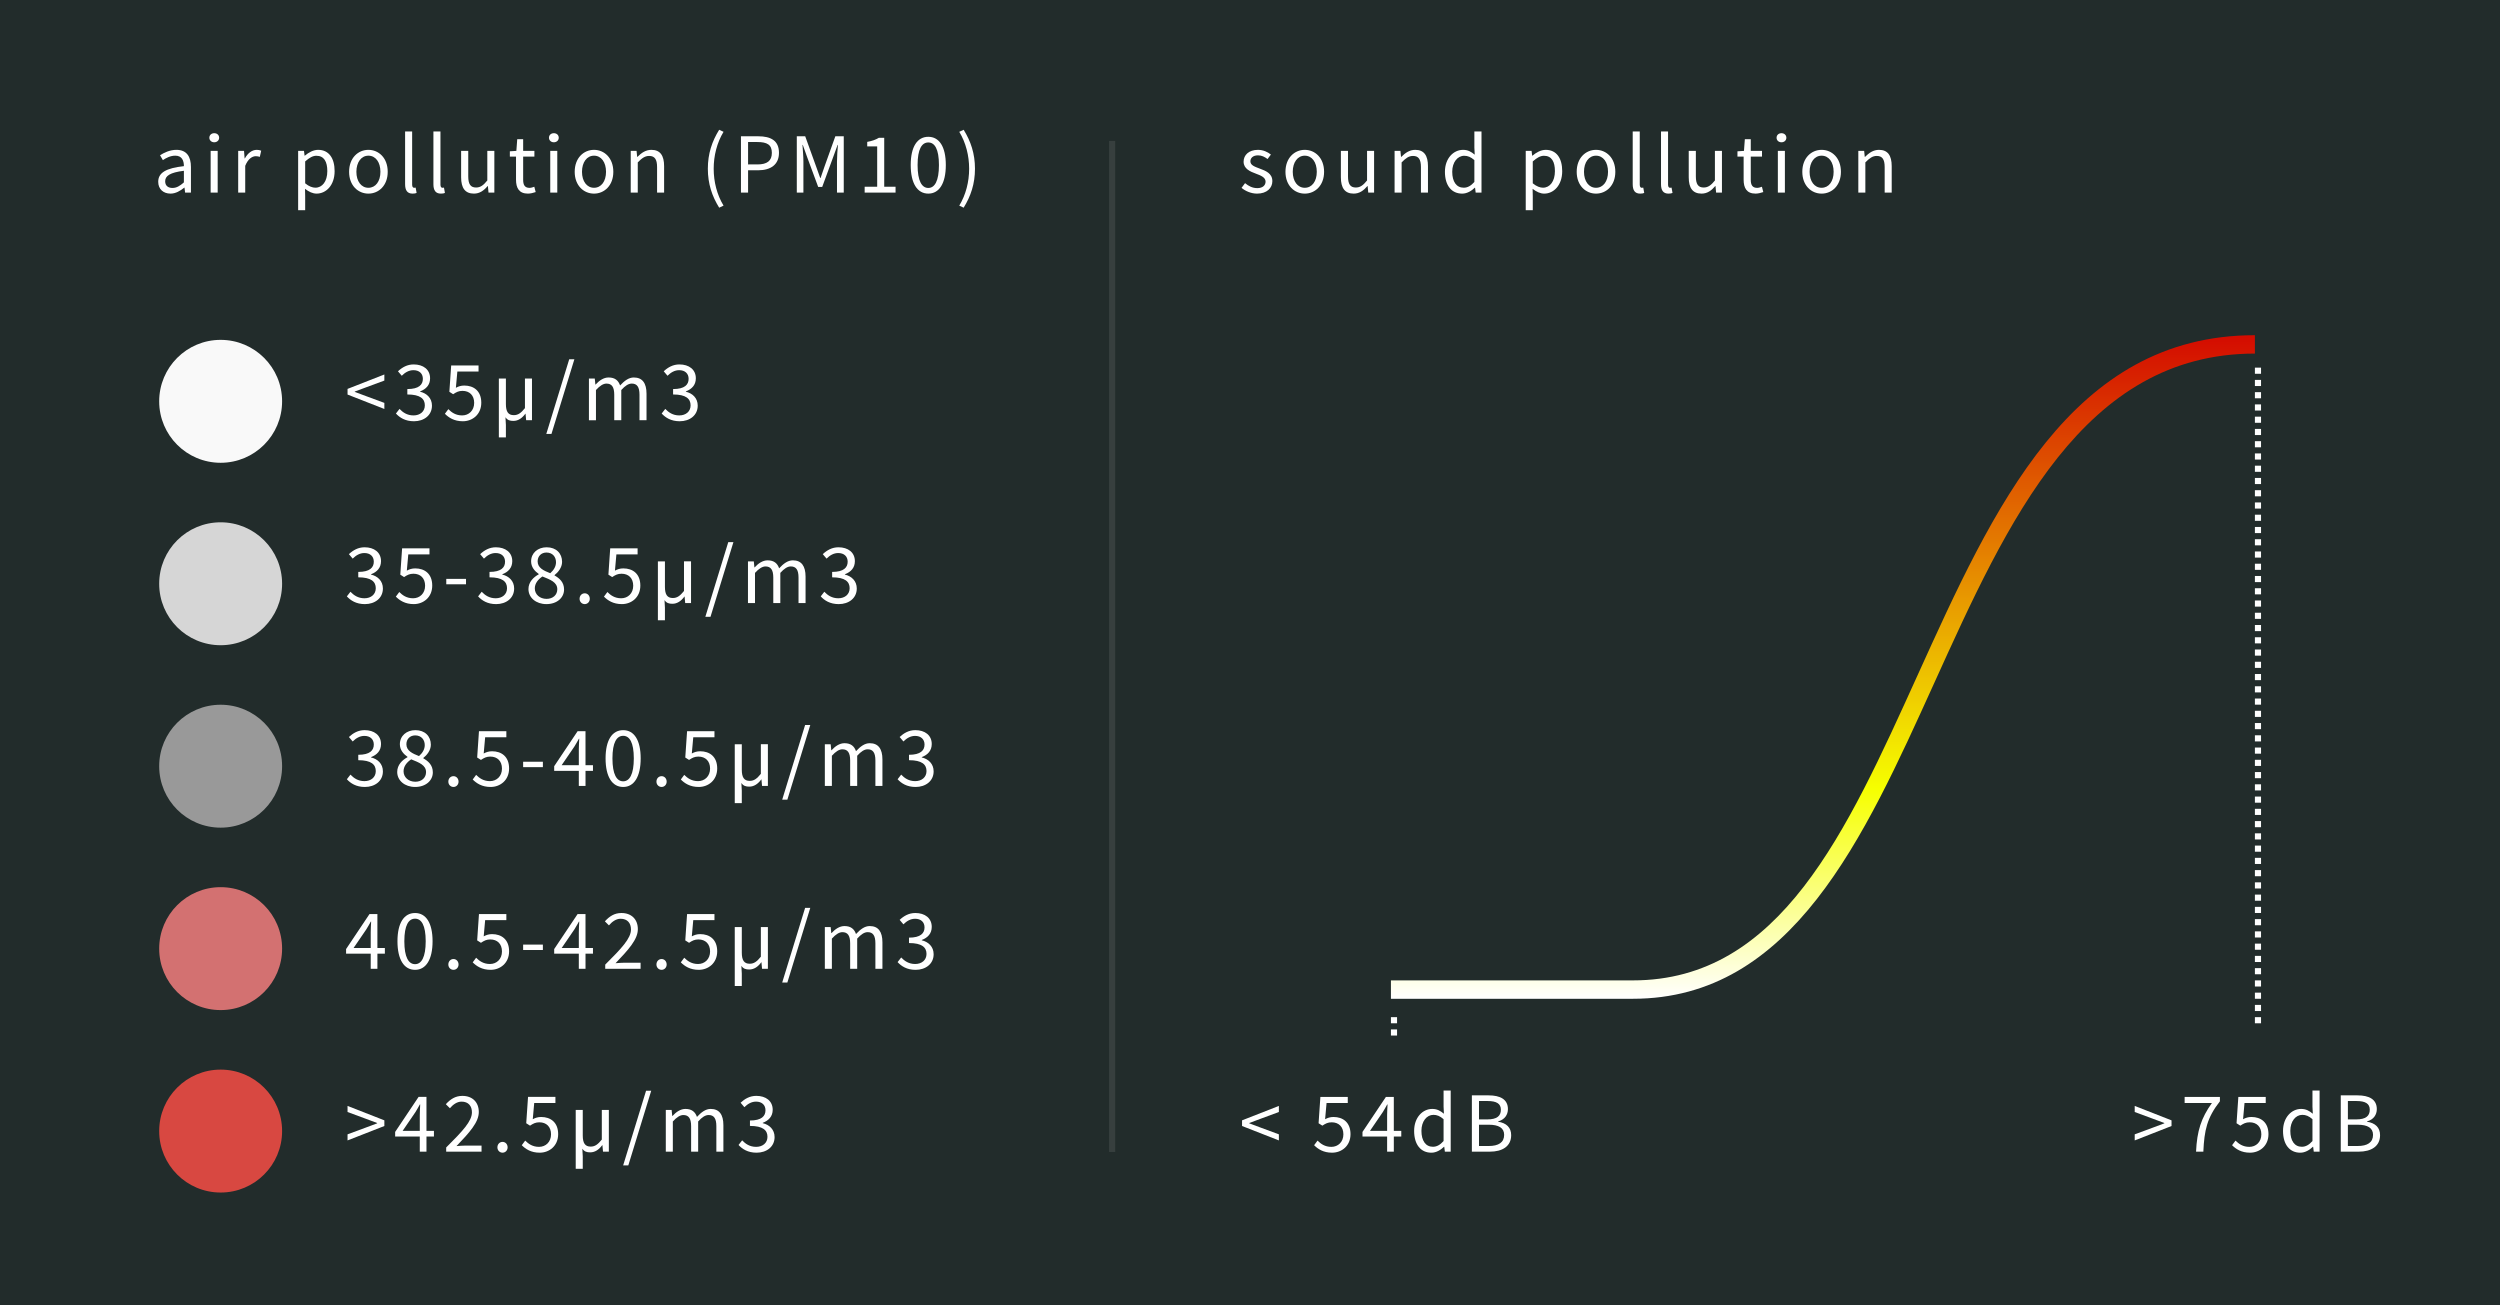 <?xml version="1.0" encoding="utf-8"?>
<!-- Generator: Adobe Illustrator 16.0.0, SVG Export Plug-In . SVG Version: 6.00 Build 0)  -->
<!DOCTYPE svg PUBLIC "-//W3C//DTD SVG 1.1//EN" "http://www.w3.org/Graphics/SVG/1.1/DTD/svg11.dtd">
<svg version="1.1" xmlns="http://www.w3.org/2000/svg" xmlns:xlink="http://www.w3.org/1999/xlink" x="0px" y="0px" width="408px"
	 height="213px" viewBox="0 0 408 213" enable-background="new 0 0 408 213" xml:space="preserve">
<g id="Background">
</g>
<g id="UID_background">
</g>
<g id="UID">
	<g>
		<rect fill="#222C2B" width="408" height="213"/>
	</g>
	<g>
		<path fill="#FFFFFF" d="M30.012,27.115c0-0.867-0.295-1.709-1.402-1.709c-0.797,0-1.498,0.365-2.029,0.729l-0.463-0.798
			c0.631-0.406,1.582-0.882,2.676-0.882c1.666,0,2.367,1.105,2.367,2.801v4.174h-0.953l-0.098-0.812H30.08
			c-0.658,0.533-1.414,0.98-2.254,0.98c-1.148,0-2.004-0.714-2.004-1.933C25.822,28.18,27.111,27.438,30.012,27.115z M28.148,30.674
			c0.658,0,1.205-0.322,1.863-0.91v-1.892c-2.283,0.28-3.055,0.841-3.055,1.709C26.957,30.352,27.477,30.674,28.148,30.674z"/>
		<path fill="#FFFFFF" d="M34.166,22.479c0-0.448,0.352-0.743,0.799-0.743c0.449,0,0.799,0.295,0.799,0.743
			c0,0.435-0.35,0.742-0.799,0.742C34.518,23.222,34.166,22.914,34.166,22.479z M34.377,24.623h1.148v6.807h-1.148V24.623z"/>
		<path fill="#FFFFFF" d="M38.871,24.623h0.953l0.098,1.232h0.041c0.463-0.855,1.164-1.4,1.934-1.4c0.295,0,0.504,0.041,0.729,0.139
			l-0.225,1.01c-0.225-0.07-0.377-0.113-0.658-0.113c-0.574,0-1.26,0.421-1.723,1.57v4.369h-1.148V24.623z"/>
		<path fill="#FFFFFF" d="M49.805,32.004v2.298h-1.148v-9.679h0.953l0.098,0.783h0.041c0.617-0.518,1.373-0.951,2.172-0.951
			c1.75,0,2.689,1.357,2.689,3.473c0,2.312-1.387,3.67-2.941,3.67c-0.631,0-1.262-0.293-1.891-0.783L49.805,32.004z M51.471,30.632
			c1.121,0,1.947-1.022,1.947-2.704c0-1.498-0.504-2.507-1.793-2.507c-0.574,0-1.148,0.322-1.82,0.925v3.572
			C50.422,30.436,51.023,30.632,51.471,30.632z"/>
		<path fill="#FFFFFF" d="M60.123,24.455c1.668,0,3.152,1.303,3.152,3.586c0,2.254-1.484,3.557-3.152,3.557
			c-1.666,0-3.15-1.303-3.15-3.557C56.973,25.758,58.457,24.455,60.123,24.455z M60.123,30.646c1.178,0,1.961-1.051,1.961-2.605
			c0-1.569-0.783-2.635-1.961-2.635c-1.162,0-1.961,1.065-1.961,2.635C58.162,29.596,58.961,30.646,60.123,30.646z"/>
		<path fill="#FFFFFF" d="M66.113,21.457h1.148v8.685c0,0.364,0.154,0.505,0.322,0.505c0.07,0,0.127,0,0.252-0.029l0.154,0.869
			c-0.154,0.07-0.35,0.111-0.658,0.111c-0.867,0-1.219-0.546-1.219-1.54V21.457z"/>
		<path fill="#FFFFFF" d="M70.734,21.457h1.148v8.685c0,0.364,0.154,0.505,0.322,0.505c0.07,0,0.125,0,0.252-0.029l0.154,0.869
			c-0.154,0.07-0.35,0.111-0.658,0.111c-0.869,0-1.219-0.546-1.219-1.54V21.457z"/>
		<path fill="#FFFFFF" d="M75.256,24.623h1.162v4.16c0,1.274,0.379,1.82,1.275,1.82c0.701,0,1.191-0.35,1.836-1.148v-4.832h1.148
			v6.807h-0.953l-0.098-1.064h-0.043c-0.629,0.742-1.303,1.232-2.24,1.232c-1.443,0-2.088-0.924-2.088-2.66V24.623z"/>
		<path fill="#FFFFFF" d="M84.215,25.561h-1.008v-0.868l1.064-0.069l0.141-1.906h0.967v1.906h1.834v0.938h-1.834v3.783
			c0,0.84,0.266,1.316,1.049,1.316c0.238,0,0.547-0.099,0.771-0.183l0.225,0.868c-0.379,0.127-0.842,0.252-1.262,0.252
			c-1.457,0-1.947-0.924-1.947-2.269V25.561z"/>
		<path fill="#FFFFFF" d="M89.592,22.479c0-0.448,0.35-0.743,0.799-0.743c0.447,0,0.797,0.295,0.797,0.743
			c0,0.435-0.35,0.742-0.797,0.742C89.941,23.222,89.592,22.914,89.592,22.479z M89.801,24.623h1.148v6.807h-1.148V24.623z"/>
		<path fill="#FFFFFF" d="M96.943,24.455c1.666,0,3.152,1.303,3.152,3.586c0,2.254-1.486,3.557-3.152,3.557
			c-1.668,0-3.152-1.303-3.152-3.557C93.791,25.758,95.275,24.455,96.943,24.455z M96.943,30.646c1.176,0,1.961-1.051,1.961-2.605
			c0-1.569-0.785-2.635-1.961-2.635c-1.162,0-1.961,1.065-1.961,2.635C94.982,29.596,95.781,30.646,96.943,30.646z"/>
		<path fill="#FFFFFF" d="M102.934,24.623h0.953l0.098,0.98h0.041c0.645-0.645,1.346-1.148,2.283-1.148
			c1.43,0,2.074,0.924,2.074,2.66v4.314h-1.148v-4.16c0-1.274-0.393-1.82-1.289-1.82c-0.701,0-1.178,0.363-1.863,1.051v4.93h-1.148
			V24.623z"/>
		<path fill="#FFFFFF" d="M115.52,27.536c0-2.466,0.686-4.482,1.85-6.359l0.713,0.336c-1.078,1.779-1.609,3.894-1.609,6.023
			c0,2.129,0.531,4.244,1.609,6.022l-0.713,0.337C116.205,32.019,115.52,30.002,115.52,27.536z"/>
		<path fill="#FFFFFF" d="M120.924,22.241h2.814c2.031,0,3.391,0.687,3.391,2.704c0,1.933-1.373,2.843-3.391,2.843h-1.652v3.642
			h-1.162V22.241z M123.6,26.836c1.596,0,2.367-0.588,2.367-1.891c0-1.332-0.785-1.766-2.367-1.766h-1.514v3.656H123.6z"/>
		<path fill="#FFFFFF" d="M130.037,22.241h1.373l1.779,4.931l0.672,1.877h0.057l0.645-1.877l1.764-4.931h1.373v9.188h-1.105v-5.057
			c0-0.812,0.084-1.904,0.154-2.717h-0.057l-0.742,2.045l-1.766,4.805h-0.658l-1.779-4.805l-0.729-2.045h-0.055
			c0.055,0.812,0.152,1.904,0.152,2.717v5.057h-1.078V22.241z"/>
		<path fill="#FFFFFF" d="M141.111,30.478h2.045v-6.583h-1.625v-0.742c0.812-0.141,1.4-0.365,1.891-0.659h0.883v7.984h1.85v0.952
			h-5.043V30.478z"/>
		<path fill="#FFFFFF" d="M148.629,26.934c0-2.998,1.078-4.608,2.871-4.608c1.779,0,2.857,1.61,2.857,4.608
			s-1.078,4.664-2.857,4.664C149.707,31.598,148.629,29.932,148.629,26.934z M153.236,26.934c0-2.619-0.699-3.684-1.736-3.684
			c-1.051,0-1.75,1.064-1.75,3.684s0.699,3.74,1.75,3.74C152.537,30.674,153.236,29.553,153.236,26.934z"/>
		<path fill="#FFFFFF" d="M158.164,27.536c0-2.13-0.533-4.244-1.611-6.023l0.715-0.336c1.162,1.877,1.848,3.894,1.848,6.359
			s-0.686,4.482-1.848,6.359l-0.715-0.337C157.631,31.78,158.164,29.665,158.164,27.536z"/>
	</g>
	<g>
		<circle fill="#F9F9F9" cx="36.009" cy="65.496" r="10.03"/>
	</g>
	<g>
		<circle fill="#D6D6D6" cx="36.009" cy="95.27" r="10.03"/>
	</g>
	<g>
		<circle fill="#999999" cx="36.009" cy="125.043" r="10.03"/>
	</g>
	<g>
		<circle fill="#D37171" cx="36.009" cy="154.815" r="10.03"/>
	</g>
	<g>
		<circle fill="#D84841" cx="36.009" cy="184.591" r="10.03"/>
	</g>
	<g>
		<path fill="#FFFFFF" d="M56.719,63.469l6.008-2.354v0.994l-2.955,1.093l-1.877,0.7v0.057l1.877,0.7l2.955,1.093v0.994
			l-6.008-2.354V63.469z"/>
		<path fill="#FFFFFF" d="M65.201,66.732c0.533,0.561,1.234,1.064,2.283,1.064c1.08,0,1.85-0.645,1.85-1.639
			c0-1.064-0.729-1.779-2.857-1.779v-0.883c1.904,0,2.535-0.729,2.535-1.666c0-0.869-0.588-1.416-1.541-1.416
			c-0.742,0-1.373,0.379-1.904,0.911l-0.617-0.729c0.688-0.645,1.514-1.12,2.564-1.12c1.555,0,2.676,0.826,2.676,2.269
			c0,1.079-0.658,1.765-1.625,2.13v0.056c1.078,0.252,1.932,1.036,1.932,2.269c0,1.584-1.303,2.55-2.941,2.55
			c-1.428,0-2.338-0.603-2.941-1.261L65.201,66.732z"/>
		<path fill="#FFFFFF" d="M73.168,66.773c0.531,0.533,1.205,1.023,2.256,1.023c1.092,0,1.961-0.799,1.961-2.045
			c0-1.232-0.758-1.961-1.906-1.961c-0.615,0-0.994,0.195-1.525,0.546l-0.617-0.393l0.295-4.3h4.467v0.994h-3.459L74.4,63.286
			c0.42-0.224,0.826-0.364,1.373-0.364c1.527,0,2.773,0.869,2.773,2.802s-1.457,3.025-3.012,3.025c-1.43,0-2.311-0.603-2.928-1.219
			L73.168,66.773z"/>
		<path fill="#FFFFFF" d="M81.414,61.773h1.148v4.16c0,1.275,0.393,1.82,1.289,1.82c0.699,0,1.176-0.35,1.82-1.148v-4.832h1.148
			v6.808h-0.953l-0.098-1.064h-0.027c-0.533,0.729-1.176,1.177-1.961,1.177c-0.547,0-0.967-0.112-1.289-0.603l0.07,1.261v2.031
			h-1.148V61.773z"/>
		<path fill="#FFFFFF" d="M92.895,58.636h0.842l-3.74,12.187h-0.842L92.895,58.636z"/>
		<path fill="#FFFFFF" d="M96.113,61.773h0.953l0.098,0.98h0.043c0.588-0.645,1.303-1.148,2.115-1.148
			c1.035,0,1.596,0.49,1.877,1.303c0.713-0.771,1.414-1.303,2.24-1.303c1.4,0,2.074,0.924,2.074,2.661v4.314h-1.148v-4.16
			c0-1.274-0.406-1.821-1.262-1.821c-0.531,0-1.078,0.351-1.709,1.051v4.931h-1.148v-4.16c0-1.274-0.406-1.821-1.275-1.821
			c-0.504,0-1.078,0.351-1.709,1.051v4.931h-1.148V61.773z"/>
		<path fill="#FFFFFF" d="M108.572,66.732c0.533,0.561,1.234,1.064,2.283,1.064c1.08,0,1.85-0.645,1.85-1.639
			c0-1.064-0.729-1.779-2.857-1.779v-0.883c1.904,0,2.535-0.729,2.535-1.666c0-0.869-0.588-1.416-1.541-1.416
			c-0.742,0-1.373,0.379-1.904,0.911l-0.617-0.729c0.688-0.645,1.514-1.12,2.564-1.12c1.555,0,2.676,0.826,2.676,2.269
			c0,1.079-0.658,1.765-1.625,2.13v0.056c1.078,0.252,1.932,1.036,1.932,2.269c0,1.584-1.303,2.55-2.941,2.55
			c-1.428,0-2.338-0.603-2.941-1.261L108.572,66.732z"/>
	</g>
	<g>
		<path fill="#FFFFFF" d="M57.193,96.574c0.533,0.561,1.234,1.064,2.283,1.064c1.08,0,1.85-0.645,1.85-1.639
			c0-1.064-0.729-1.779-2.857-1.779v-0.883c1.904,0,2.535-0.728,2.535-1.666c0-0.869-0.588-1.415-1.541-1.415
			c-0.742,0-1.373,0.378-1.904,0.911l-0.617-0.729c0.688-0.645,1.514-1.121,2.564-1.121c1.555,0,2.676,0.826,2.676,2.27
			c0,1.078-0.658,1.765-1.625,2.129v0.057c1.078,0.252,1.932,1.036,1.932,2.269c0,1.583-1.303,2.55-2.941,2.55
			c-1.428,0-2.338-0.603-2.941-1.262L57.193,96.574z"/>
		<path fill="#FFFFFF" d="M65.16,96.616c0.531,0.532,1.205,1.022,2.256,1.022c1.092,0,1.961-0.799,1.961-2.045
			c0-1.232-0.758-1.961-1.906-1.961c-0.615,0-0.994,0.196-1.525,0.547l-0.617-0.393l0.295-4.301h4.467v0.994h-3.459l-0.238,2.648
			c0.42-0.225,0.826-0.365,1.373-0.365c1.527,0,2.773,0.869,2.773,2.803c0,1.933-1.457,3.025-3.012,3.025
			c-1.43,0-2.311-0.603-2.928-1.219L65.16,96.616z"/>
		<path fill="#FFFFFF" d="M72.832,94.473h3.221v0.883h-3.221V94.473z"/>
		<path fill="#FFFFFF" d="M78.613,96.574c0.533,0.561,1.234,1.064,2.283,1.064c1.08,0,1.85-0.645,1.85-1.639
			c0-1.064-0.729-1.779-2.857-1.779v-0.883c1.904,0,2.535-0.728,2.535-1.666c0-0.869-0.588-1.415-1.541-1.415
			c-0.742,0-1.373,0.378-1.904,0.911l-0.617-0.729c0.688-0.645,1.514-1.121,2.564-1.121c1.555,0,2.676,0.826,2.676,2.27
			c0,1.078-0.658,1.765-1.625,2.129v0.057c1.078,0.252,1.932,1.036,1.932,2.269c0,1.583-1.303,2.55-2.941,2.55
			c-1.428,0-2.338-0.603-2.941-1.262L78.613,96.574z"/>
		<path fill="#FFFFFF" d="M87.924,93.73v-0.056c-0.658-0.462-1.246-1.12-1.246-2.06c0-1.372,1.094-2.297,2.535-2.297
			c1.555,0,2.521,0.994,2.521,2.381c0,0.939-0.686,1.737-1.232,2.158v0.056c0.799,0.462,1.555,1.093,1.555,2.297
			c0,1.331-1.148,2.382-2.885,2.382c-1.682,0-2.928-1.037-2.928-2.451C86.244,94.978,87.084,94.18,87.924,93.73z M89.199,97.736
			c1.037,0,1.752-0.644,1.752-1.568c0-1.148-1.135-1.568-2.424-2.087c-0.715,0.476-1.246,1.135-1.246,1.946
			C87.281,97.022,88.107,97.736,89.199,97.736z M90.74,91.756c0-0.883-0.574-1.583-1.555-1.583c-0.826,0-1.443,0.574-1.443,1.442
			c0,1.064,0.98,1.514,2.059,1.934C90.404,93.017,90.74,92.414,90.74,91.756z"/>
		<path fill="#FFFFFF" d="M95.428,96.826c0.449,0,0.826,0.364,0.826,0.896c0,0.504-0.377,0.869-0.826,0.869
			c-0.461,0-0.84-0.365-0.84-0.869C94.588,97.19,94.967,96.826,95.428,96.826z"/>
		<path fill="#FFFFFF" d="M99.123,96.616c0.533,0.532,1.205,1.022,2.256,1.022c1.092,0,1.961-0.799,1.961-2.045
			c0-1.232-0.756-1.961-1.904-1.961c-0.617,0-0.994,0.196-1.527,0.547l-0.617-0.393l0.295-4.301h4.469v0.994h-3.461l-0.236,2.648
			c0.42-0.225,0.826-0.365,1.371-0.365c1.527,0,2.773,0.869,2.773,2.803c0,1.933-1.455,3.025-3.012,3.025
			c-1.428,0-2.311-0.603-2.926-1.219L99.123,96.616z"/>
		<path fill="#FFFFFF" d="M107.369,91.615h1.148v4.16c0,1.275,0.393,1.821,1.289,1.821c0.701,0,1.178-0.351,1.822-1.148v-4.833
			h1.148v6.809h-0.953l-0.098-1.064h-0.029c-0.531,0.728-1.176,1.176-1.961,1.176c-0.545,0-0.965-0.111-1.287-0.602l0.068,1.26
			v2.031h-1.148V91.615z"/>
		<path fill="#FFFFFF" d="M118.852,88.479h0.84l-3.74,12.186h-0.84L118.852,88.479z"/>
		<path fill="#FFFFFF" d="M122.068,91.615h0.953l0.098,0.98h0.043c0.588-0.645,1.303-1.148,2.115-1.148
			c1.035,0,1.596,0.49,1.877,1.303c0.713-0.77,1.414-1.303,2.24-1.303c1.4,0,2.074,0.925,2.074,2.662v4.314h-1.148v-4.16
			c0-1.275-0.406-1.822-1.262-1.822c-0.531,0-1.078,0.352-1.709,1.051v4.932h-1.148v-4.16c0-1.275-0.406-1.822-1.275-1.822
			c-0.504,0-1.078,0.352-1.709,1.051v4.932h-1.148V91.615z"/>
		<path fill="#FFFFFF" d="M134.529,96.574c0.531,0.561,1.232,1.064,2.283,1.064c1.078,0,1.85-0.645,1.85-1.639
			c0-1.064-0.729-1.779-2.857-1.779v-0.883c1.904,0,2.535-0.728,2.535-1.666c0-0.869-0.59-1.415-1.541-1.415
			c-0.742,0-1.373,0.378-1.906,0.911l-0.615-0.729c0.686-0.645,1.512-1.121,2.562-1.121c1.555,0,2.676,0.826,2.676,2.27
			c0,1.078-0.658,1.765-1.625,2.129v0.057c1.078,0.252,1.934,1.036,1.934,2.269c0,1.583-1.303,2.55-2.941,2.55
			c-1.43,0-2.34-0.603-2.941-1.262L134.529,96.574z"/>
	</g>
	<g>
		<path fill="#FFFFFF" d="M57.194,126.417c0.532,0.561,1.233,1.064,2.283,1.064c1.079,0,1.85-0.644,1.85-1.639
			c0-1.064-0.729-1.778-2.857-1.778v-0.883c1.904,0,2.535-0.729,2.535-1.667c0-0.868-0.589-1.415-1.541-1.415
			c-0.742,0-1.373,0.379-1.905,0.91l-0.616-0.729c0.687-0.644,1.513-1.12,2.563-1.12c1.555,0,2.676,0.827,2.676,2.27
			c0,1.078-0.658,1.765-1.625,2.129v0.056c1.078,0.252,1.933,1.037,1.933,2.27c0,1.583-1.303,2.549-2.941,2.549
			c-1.429,0-2.339-0.602-2.941-1.26L57.194,126.417z"/>
		<path fill="#FFFFFF" d="M66.505,123.574v-0.057c-0.658-0.463-1.246-1.121-1.246-2.059c0-1.373,1.093-2.298,2.535-2.298
			c1.555,0,2.521,0.995,2.521,2.382c0,0.938-0.687,1.736-1.232,2.156v0.057c0.798,0.462,1.555,1.092,1.555,2.297
			c0,1.331-1.148,2.381-2.886,2.381c-1.681,0-2.928-1.036-2.928-2.451C64.824,124.82,65.665,124.021,66.505,123.574z M67.78,127.58
			c1.036,0,1.751-0.645,1.751-1.569c0-1.148-1.135-1.569-2.424-2.087c-0.714,0.477-1.246,1.135-1.246,1.947
			C65.861,126.865,66.688,127.58,67.78,127.58z M69.32,121.599c0-0.883-0.574-1.583-1.555-1.583c-0.826,0-1.442,0.574-1.442,1.443
			c0,1.064,0.98,1.512,2.059,1.933C68.984,122.859,69.32,122.257,69.32,121.599z"/>
		<path fill="#FFFFFF" d="M74.009,126.67c0.448,0,0.826,0.363,0.826,0.896c0,0.504-0.378,0.867-0.826,0.867
			c-0.462,0-0.841-0.363-0.841-0.867C73.168,127.033,73.547,126.67,74.009,126.67z"/>
		<path fill="#FFFFFF" d="M77.704,126.459c0.532,0.532,1.205,1.022,2.256,1.022c1.092,0,1.961-0.798,1.961-2.045
			c0-1.232-0.757-1.961-1.905-1.961c-0.616,0-0.994,0.196-1.526,0.546l-0.617-0.393l0.295-4.3h4.468v0.995h-3.46l-0.237,2.646
			c0.42-0.224,0.826-0.363,1.372-0.363c1.527,0,2.773,0.868,2.773,2.801c0,1.934-1.456,3.025-3.012,3.025
			c-1.429,0-2.311-0.602-2.927-1.219L77.704,126.459z"/>
		<path fill="#FFFFFF" d="M85.376,124.316h3.222v0.882h-3.222V124.316z"/>
		<path fill="#FFFFFF" d="M96.775,125.801h-1.219v2.465h-1.093v-2.465h-4.02v-0.756l3.824-5.716h1.288v5.548h1.219V125.801z
			 M94.464,124.877v-2.592c0-0.477,0.043-1.247,0.07-1.723h-0.056c-0.225,0.434-0.477,0.826-0.729,1.26l-2.087,3.055H94.464z"/>
		<path fill="#FFFFFF" d="M98.83,123.77c0-2.998,1.079-4.608,2.872-4.608c1.778,0,2.857,1.61,2.857,4.608s-1.079,4.664-2.857,4.664
			C99.909,128.434,98.83,126.768,98.83,123.77z M103.438,123.77c0-2.619-0.7-3.684-1.736-3.684c-1.051,0-1.751,1.064-1.751,3.684
			s0.7,3.74,1.751,3.74C102.738,127.51,103.438,126.389,103.438,123.77z"/>
		<path fill="#FFFFFF" d="M107.973,126.67c0.448,0,0.826,0.363,0.826,0.896c0,0.504-0.378,0.867-0.826,0.867
			c-0.462,0-0.841-0.363-0.841-0.867C107.132,127.033,107.511,126.67,107.973,126.67z"/>
		<path fill="#FFFFFF" d="M111.668,126.459c0.532,0.532,1.205,1.022,2.256,1.022c1.093,0,1.961-0.798,1.961-2.045
			c0-1.232-0.757-1.961-1.905-1.961c-0.616,0-0.994,0.196-1.526,0.546l-0.617-0.393l0.295-4.3h4.468v0.995h-3.46l-0.237,2.646
			c0.42-0.224,0.826-0.363,1.372-0.363c1.527,0,2.773,0.868,2.773,2.801c0,1.934-1.456,3.025-3.012,3.025
			c-1.429,0-2.311-0.602-2.927-1.219L111.668,126.459z"/>
		<path fill="#FFFFFF" d="M119.914,121.459h1.148v4.16c0,1.274,0.393,1.82,1.289,1.82c0.7,0,1.177-0.35,1.821-1.148v-4.832h1.148
			v6.807h-0.953l-0.098-1.064h-0.028c-0.532,0.729-1.176,1.177-1.961,1.177c-0.546,0-0.966-0.112-1.288-0.603l0.069,1.262v2.03
			h-1.148V121.459z"/>
		<path fill="#FFFFFF" d="M131.396,118.32h0.841l-3.74,12.188h-0.841L131.396,118.32z"/>
		<path fill="#FFFFFF" d="M134.613,121.459h0.953l0.098,0.98h0.042c0.588-0.645,1.303-1.148,2.115-1.148
			c1.036,0,1.597,0.49,1.877,1.303c0.715-0.771,1.415-1.303,2.241-1.303c1.4,0,2.073,0.924,2.073,2.66v4.314h-1.148v-4.16
			c0-1.274-0.406-1.82-1.261-1.82c-0.532,0-1.079,0.35-1.709,1.051v4.93h-1.148v-4.16c0-1.274-0.406-1.82-1.275-1.82
			c-0.504,0-1.078,0.35-1.709,1.051v4.93h-1.148V121.459z"/>
		<path fill="#FFFFFF" d="M147.073,126.417c0.532,0.561,1.233,1.064,2.283,1.064c1.079,0,1.85-0.644,1.85-1.639
			c0-1.064-0.729-1.778-2.857-1.778v-0.883c1.904,0,2.535-0.729,2.535-1.667c0-0.868-0.589-1.415-1.541-1.415
			c-0.742,0-1.373,0.379-1.905,0.91l-0.616-0.729c0.687-0.644,1.513-1.12,2.563-1.12c1.555,0,2.676,0.827,2.676,2.27
			c0,1.078-0.658,1.765-1.625,2.129v0.056c1.078,0.252,1.933,1.037,1.933,2.27c0,1.583-1.303,2.549-2.941,2.549
			c-1.429,0-2.339-0.602-2.941-1.26L147.073,126.417z"/>
	</g>
	<g>
		<path fill="#FFFFFF" d="M62.812,155.644h-1.219v2.466h-1.092v-2.466H56.48v-0.757l3.824-5.715h1.288v5.547h1.219V155.644z
			 M60.501,154.719v-2.592c0-0.476,0.042-1.246,0.069-1.723h-0.056c-0.225,0.435-0.477,0.826-0.729,1.262l-2.087,3.053H60.501z"/>
		<path fill="#FFFFFF" d="M64.866,153.612c0-2.997,1.079-4.608,2.872-4.608c1.778,0,2.857,1.611,2.857,4.608
			s-1.079,4.665-2.857,4.665C65.945,158.277,64.866,156.609,64.866,153.612z M69.475,153.612c0-2.619-0.7-3.684-1.736-3.684
			c-1.051,0-1.751,1.064-1.751,3.684c0,2.62,0.7,3.74,1.751,3.74C68.774,157.353,69.475,156.232,69.475,153.612z"/>
		<path fill="#FFFFFF" d="M74.009,156.512c0.448,0,0.826,0.364,0.826,0.896c0,0.504-0.378,0.869-0.826,0.869
			c-0.462,0-0.841-0.365-0.841-0.869C73.168,156.876,73.547,156.512,74.009,156.512z"/>
		<path fill="#FFFFFF" d="M77.704,156.302c0.532,0.532,1.205,1.022,2.256,1.022c1.092,0,1.961-0.799,1.961-2.045
			c0-1.232-0.757-1.961-1.905-1.961c-0.616,0-0.994,0.196-1.526,0.547l-0.617-0.393l0.295-4.301h4.468v0.994h-3.46l-0.237,2.648
			c0.42-0.225,0.826-0.365,1.372-0.365c1.527,0,2.773,0.869,2.773,2.803c0,1.933-1.456,3.025-3.012,3.025
			c-1.429,0-2.311-0.603-2.927-1.219L77.704,156.302z"/>
		<path fill="#FFFFFF" d="M85.376,154.158h3.222v0.883h-3.222V154.158z"/>
		<path fill="#FFFFFF" d="M96.775,155.644h-1.219v2.466h-1.093v-2.466h-4.02v-0.757l3.824-5.715h1.288v5.547h1.219V155.644z
			 M94.464,154.719v-2.592c0-0.476,0.043-1.246,0.07-1.723h-0.056c-0.225,0.435-0.477,0.826-0.729,1.262l-2.087,3.053H94.464z"/>
		<path fill="#FFFFFF" d="M98.774,157.422c2.689-2.675,4.202-4.285,4.202-5.729c0-1.022-0.561-1.751-1.695-1.751
			c-0.742,0-1.387,0.477-1.904,1.079l-0.659-0.658c0.743-0.812,1.541-1.359,2.704-1.359c1.652,0,2.675,1.051,2.675,2.633
			c0,1.682-1.526,3.349-3.642,5.562c0.49-0.042,1.036-0.084,1.499-0.084h2.591v0.995h-5.771V157.422z"/>
		<path fill="#FFFFFF" d="M107.973,156.512c0.448,0,0.826,0.364,0.826,0.896c0,0.504-0.378,0.869-0.826,0.869
			c-0.462,0-0.841-0.365-0.841-0.869C107.132,156.876,107.511,156.512,107.973,156.512z"/>
		<path fill="#FFFFFF" d="M111.668,156.302c0.532,0.532,1.205,1.022,2.256,1.022c1.093,0,1.961-0.799,1.961-2.045
			c0-1.232-0.757-1.961-1.905-1.961c-0.616,0-0.994,0.196-1.526,0.547l-0.617-0.393l0.295-4.301h4.468v0.994h-3.46l-0.237,2.648
			c0.42-0.225,0.826-0.365,1.372-0.365c1.527,0,2.773,0.869,2.773,2.803c0,1.933-1.456,3.025-3.012,3.025
			c-1.429,0-2.311-0.603-2.927-1.219L111.668,156.302z"/>
		<path fill="#FFFFFF" d="M119.914,151.301h1.148v4.16c0,1.275,0.393,1.821,1.289,1.821c0.7,0,1.177-0.351,1.821-1.148v-4.833h1.148
			v6.809h-0.953l-0.098-1.064h-0.028c-0.532,0.728-1.176,1.176-1.961,1.176c-0.546,0-0.966-0.111-1.288-0.602l0.069,1.26v2.031
			h-1.148V151.301z"/>
		<path fill="#FFFFFF" d="M131.396,148.164h0.841l-3.74,12.186h-0.841L131.396,148.164z"/>
		<path fill="#FFFFFF" d="M134.613,151.301h0.953l0.098,0.98h0.042c0.588-0.645,1.303-1.148,2.115-1.148
			c1.036,0,1.597,0.49,1.877,1.303c0.715-0.77,1.415-1.303,2.241-1.303c1.4,0,2.073,0.925,2.073,2.662v4.314h-1.148v-4.16
			c0-1.275-0.406-1.822-1.261-1.822c-0.532,0-1.079,0.352-1.709,1.051v4.932h-1.148v-4.16c0-1.275-0.406-1.822-1.275-1.822
			c-0.504,0-1.078,0.352-1.709,1.051v4.932h-1.148V151.301z"/>
		<path fill="#FFFFFF" d="M147.073,156.26c0.532,0.561,1.233,1.064,2.283,1.064c1.079,0,1.85-0.645,1.85-1.639
			c0-1.064-0.729-1.779-2.857-1.779v-0.883c1.904,0,2.535-0.728,2.535-1.666c0-0.869-0.589-1.415-1.541-1.415
			c-0.742,0-1.373,0.378-1.905,0.911l-0.616-0.729c0.687-0.645,1.513-1.121,2.563-1.121c1.555,0,2.676,0.826,2.676,2.27
			c0,1.078-0.658,1.765-1.625,2.129v0.057c1.078,0.252,1.933,1.036,1.933,2.269c0,1.583-1.303,2.55-2.941,2.55
			c-1.429,0-2.339-0.603-2.941-1.262L147.073,156.26z"/>
	</g>
	<g>
		<path fill="#FFFFFF" d="M62.728,183.764l-6.009,2.354v-0.995l2.955-1.093l1.877-0.7v-0.056l-1.877-0.701l-2.955-1.092v-0.994
			l6.009,2.353V183.764z"/>
		<path fill="#FFFFFF" d="M70.819,185.486h-1.219v2.465h-1.092v-2.465h-4.021v-0.756l3.824-5.716h1.288v5.548h1.219V185.486z
			 M68.509,184.562v-2.592c0-0.477,0.042-1.247,0.069-1.723h-0.056c-0.225,0.434-0.477,0.826-0.729,1.26l-2.087,3.055H68.509z"/>
		<path fill="#FFFFFF" d="M72.818,187.266c2.689-2.676,4.202-4.287,4.202-5.729c0-1.022-0.561-1.751-1.695-1.751
			c-0.742,0-1.387,0.477-1.904,1.078l-0.659-0.658c0.743-0.812,1.541-1.358,2.704-1.358c1.652,0,2.675,1.051,2.675,2.634
			c0,1.681-1.526,3.348-3.642,5.561c0.49-0.042,1.036-0.084,1.499-0.084h2.591v0.994h-5.771V187.266z"/>
		<path fill="#FFFFFF" d="M82.017,186.355c0.448,0,0.826,0.363,0.826,0.896c0,0.504-0.378,0.867-0.826,0.867
			c-0.462,0-0.841-0.363-0.841-0.867C81.176,186.719,81.555,186.355,82.017,186.355z"/>
		<path fill="#FFFFFF" d="M85.712,186.145c0.532,0.532,1.205,1.022,2.256,1.022c1.092,0,1.961-0.798,1.961-2.045
			c0-1.232-0.757-1.961-1.905-1.961c-0.616,0-0.994,0.196-1.526,0.546l-0.617-0.393l0.295-4.3h4.468v0.995h-3.46l-0.237,2.646
			c0.42-0.224,0.826-0.363,1.372-0.363c1.527,0,2.773,0.868,2.773,2.801c0,1.934-1.456,3.025-3.012,3.025
			c-1.429,0-2.311-0.602-2.927-1.219L85.712,186.145z"/>
		<path fill="#FFFFFF" d="M93.958,181.145h1.148v4.16c0,1.274,0.393,1.82,1.289,1.82c0.7,0,1.177-0.35,1.821-1.148v-4.832h1.148
			v6.807h-0.952l-0.099-1.064h-0.028c-0.532,0.729-1.176,1.177-1.961,1.177c-0.546,0-0.966-0.112-1.288-0.603l0.069,1.262v2.03
			h-1.148V181.145z"/>
		<path fill="#FFFFFF" d="M105.439,178.006h0.841l-3.74,12.188h-0.841L105.439,178.006z"/>
		<path fill="#FFFFFF" d="M108.658,181.145h0.953l0.098,0.98h0.042c0.588-0.645,1.303-1.148,2.115-1.148
			c1.036,0,1.597,0.49,1.877,1.303c0.715-0.771,1.415-1.303,2.241-1.303c1.4,0,2.073,0.924,2.073,2.66v4.314h-1.148v-4.16
			c0-1.274-0.406-1.82-1.261-1.82c-0.532,0-1.079,0.35-1.709,1.051v4.93h-1.148v-4.16c0-1.274-0.406-1.82-1.275-1.82
			c-0.504,0-1.078,0.35-1.709,1.051v4.93h-1.148V181.145z"/>
		<path fill="#FFFFFF" d="M121.117,186.103c0.532,0.561,1.233,1.064,2.283,1.064c1.079,0,1.85-0.644,1.85-1.639
			c0-1.064-0.729-1.778-2.857-1.778v-0.883c1.904,0,2.535-0.729,2.535-1.667c0-0.868-0.589-1.415-1.541-1.415
			c-0.742,0-1.373,0.379-1.905,0.91l-0.616-0.729c0.687-0.644,1.513-1.12,2.563-1.12c1.555,0,2.676,0.827,2.676,2.27
			c0,1.078-0.658,1.765-1.625,2.129v0.056c1.078,0.252,1.933,1.037,1.933,2.27c0,1.583-1.303,2.549-2.941,2.549
			c-1.429,0-2.339-0.602-2.941-1.26L121.117,186.103z"/>
	</g>
	<g>
		<path fill="#FFFFFF" d="M202.703,182.84l6.01-2.354v0.994l-2.955,1.093l-1.877,0.7v0.057l1.877,0.7l2.955,1.093v0.994l-6.01-2.354
			V182.84z"/>
		<path fill="#FFFFFF" d="M215.023,186.146c0.533,0.532,1.205,1.022,2.256,1.022c1.092,0,1.961-0.799,1.961-2.045
			c0-1.233-0.757-1.962-1.905-1.962c-0.616,0-0.995,0.196-1.526,0.547l-0.617-0.393l0.295-4.3h4.469v0.994h-3.461l-0.238,2.647
			c0.421-0.224,0.827-0.364,1.373-0.364c1.527,0,2.773,0.868,2.773,2.802c0,1.933-1.457,3.025-3.012,3.025
			c-1.428,0-2.311-0.603-2.928-1.219L215.023,186.146z"/>
		<path fill="#FFFFFF" d="M228.69,185.487h-1.218v2.465h-1.094v-2.465h-4.02v-0.757l3.824-5.715h1.289v5.547h1.218V185.487z
			 M226.379,184.562v-2.592c0-0.476,0.043-1.246,0.07-1.723h-0.056c-0.224,0.435-0.477,0.826-0.729,1.261l-2.087,3.054H226.379z"/>
		<path fill="#FFFFFF" d="M233.743,180.977c0.784,0,1.303,0.294,1.905,0.784l-0.057-1.162v-2.62h1.163v9.974h-0.952l-0.098-0.799
			h-0.043c-0.532,0.519-1.26,0.967-2.059,0.967c-1.709,0-2.816-1.289-2.816-3.558C230.787,182.349,232.188,180.977,233.743,180.977z
			 M233.855,187.153c0.631,0,1.177-0.308,1.736-0.938v-3.558c-0.574-0.519-1.092-0.714-1.652-0.714c-1.093,0-1.961,1.05-1.961,2.604
			C231.979,186.173,232.664,187.153,233.855,187.153z"/>
		<path fill="#FFFFFF" d="M240.21,178.763h2.731c1.863,0,3.152,0.631,3.152,2.242c0,0.91-0.52,1.723-1.598,2.003v0.056
			c1.345,0.21,2.129,0.938,2.129,2.199c0,1.807-1.428,2.689-3.487,2.689h-2.928V178.763z M242.731,182.686
			c1.569,0,2.213-0.561,2.213-1.583c0-0.994-0.729-1.415-2.157-1.415h-1.414v2.998H242.731z M242.969,187.027
			c1.584,0,2.508-0.574,2.508-1.82c0-1.135-0.896-1.653-2.508-1.653h-1.596v3.474H242.969z"/>
	</g>
	<g>
		<path fill="#FFFFFF" d="M354.394,183.764l-6.009,2.354v-0.994l2.955-1.093l1.877-0.7v-0.057l-1.877-0.7l-2.955-1.093v-0.994
			l6.009,2.354V183.764z"/>
		<path fill="#FFFFFF" d="M360.986,180.01h-4.454v-0.994h5.757v0.714c-2.115,2.704-2.549,4.734-2.703,8.223h-1.19
			C358.549,184.591,359.222,182.461,360.986,180.01z"/>
		<path fill="#FFFFFF" d="M364.834,186.146c0.533,0.532,1.205,1.022,2.256,1.022c1.092,0,1.961-0.799,1.961-2.045
			c0-1.233-0.757-1.962-1.905-1.962c-0.616,0-0.995,0.196-1.526,0.547l-0.617-0.393l0.295-4.3h4.469v0.994h-3.461l-0.238,2.647
			c0.421-0.224,0.827-0.364,1.373-0.364c1.527,0,2.773,0.868,2.773,2.802c0,1.933-1.457,3.025-3.012,3.025
			c-1.428,0-2.311-0.603-2.928-1.219L364.834,186.146z"/>
		<path fill="#FFFFFF" d="M375.546,180.977c0.784,0,1.303,0.294,1.905,0.784l-0.057-1.162v-2.62h1.163v9.974h-0.952l-0.098-0.799
			h-0.043c-0.532,0.519-1.26,0.967-2.059,0.967c-1.709,0-2.816-1.289-2.816-3.558C372.59,182.349,373.991,180.977,375.546,180.977z
			 M375.658,187.153c0.631,0,1.177-0.308,1.736-0.938v-3.558c-0.574-0.519-1.092-0.714-1.652-0.714c-1.093,0-1.961,1.05-1.961,2.604
			C373.781,186.173,374.467,187.153,375.658,187.153z"/>
		<path fill="#FFFFFF" d="M382.013,178.763h2.731c1.863,0,3.152,0.631,3.152,2.242c0,0.91-0.52,1.723-1.598,2.003v0.056
			c1.345,0.21,2.129,0.938,2.129,2.199c0,1.807-1.428,2.689-3.487,2.689h-2.928V178.763z M384.534,182.686
			c1.569,0,2.213-0.561,2.213-1.583c0-0.994-0.729-1.415-2.157-1.415h-1.414v2.998H384.534z M384.771,187.027
			c1.584,0,2.508-0.574,2.508-1.82c0-1.135-0.896-1.653-2.508-1.653h-1.596v3.474H384.771z"/>
	</g>
	<g>
		<path fill="#FFFFFF" d="M203.193,29.89c0.588,0.477,1.191,0.812,2.004,0.812c0.896,0,1.344-0.476,1.344-1.064
			c0-0.7-0.812-1.009-1.555-1.288c-0.967-0.351-2.031-0.812-2.031-1.962c0-1.093,0.869-1.933,2.34-1.933
			c0.854,0,1.596,0.35,2.115,0.77l-0.547,0.729c-0.463-0.35-0.953-0.602-1.555-0.602c-0.854,0-1.246,0.462-1.246,0.98
			c0,0.645,0.742,0.883,1.512,1.177c0.98,0.364,2.074,0.771,2.074,2.06c0,1.105-0.883,2.03-2.494,2.03
			c-0.967,0-1.891-0.406-2.535-0.938L203.193,29.89z"/>
		<path fill="#FFFFFF" d="M212.939,24.455c1.666,0,3.152,1.303,3.152,3.586c0,2.255-1.486,3.558-3.152,3.558
			c-1.668,0-3.152-1.303-3.152-3.558C209.787,25.758,211.271,24.455,212.939,24.455z M212.939,30.646
			c1.176,0,1.961-1.051,1.961-2.605c0-1.568-0.785-2.634-1.961-2.634c-1.162,0-1.961,1.065-1.961,2.634
			C210.979,29.596,211.777,30.646,212.939,30.646z"/>
		<path fill="#FFFFFF" d="M218.832,24.623h1.162v4.16c0,1.275,0.379,1.82,1.275,1.82c0.699,0,1.189-0.35,1.834-1.148v-4.832h1.148
			v6.808h-0.953l-0.098-1.064h-0.041c-0.631,0.742-1.303,1.232-2.242,1.232c-1.441,0-2.086-0.925-2.086-2.661V24.623z"/>
		<path fill="#FFFFFF" d="M227.596,24.623h0.953l0.098,0.98h0.041c0.645-0.645,1.346-1.148,2.283-1.148
			c1.43,0,2.074,0.924,2.074,2.661v4.314h-1.148v-4.16c0-1.274-0.393-1.821-1.289-1.821c-0.701,0-1.178,0.364-1.863,1.051v4.931
			h-1.148V24.623z"/>
		<path fill="#FFFFFF" d="M238.77,24.455c0.783,0,1.303,0.294,1.904,0.784l-0.057-1.163v-2.619h1.164v9.974h-0.953l-0.098-0.798
			h-0.043c-0.531,0.518-1.26,0.966-2.059,0.966c-1.709,0-2.816-1.288-2.816-3.558C235.812,25.828,237.215,24.455,238.77,24.455z
			 M238.881,30.633c0.631,0,1.176-0.309,1.736-0.939v-3.558c-0.574-0.519-1.092-0.714-1.652-0.714c-1.092,0-1.961,1.051-1.961,2.605
			C237.004,29.652,237.689,30.633,238.881,30.633z"/>
		<path fill="#FFFFFF" d="M250.148,32.005v2.298H249v-9.68h0.953l0.098,0.784h0.043c0.615-0.519,1.373-0.952,2.17-0.952
			c1.752,0,2.689,1.358,2.689,3.474c0,2.312-1.387,3.67-2.941,3.67c-0.629,0-1.26-0.294-1.891-0.784L250.148,32.005z
			 M251.816,30.633c1.121,0,1.947-1.023,1.947-2.704c0-1.499-0.504-2.507-1.793-2.507c-0.574,0-1.148,0.322-1.822,0.924v3.572
			C250.766,30.436,251.367,30.633,251.816,30.633z"/>
		<path fill="#FFFFFF" d="M260.469,24.455c1.666,0,3.152,1.303,3.152,3.586c0,2.255-1.486,3.558-3.152,3.558
			c-1.668,0-3.152-1.303-3.152-3.558C257.316,25.758,258.801,24.455,260.469,24.455z M260.469,30.646
			c1.176,0,1.961-1.051,1.961-2.605c0-1.568-0.785-2.634-1.961-2.634c-1.162,0-1.961,1.065-1.961,2.634
			C258.508,29.596,259.307,30.646,260.469,30.646z"/>
		<path fill="#FFFFFF" d="M266.459,21.457h1.148v8.686c0,0.363,0.154,0.504,0.322,0.504c0.07,0,0.125,0,0.252-0.028l0.154,0.868
			c-0.154,0.07-0.35,0.112-0.658,0.112c-0.869,0-1.219-0.546-1.219-1.54V21.457z"/>
		<path fill="#FFFFFF" d="M271.078,21.457h1.148v8.686c0,0.363,0.154,0.504,0.322,0.504c0.07,0,0.127,0,0.252-0.028l0.154,0.868
			c-0.154,0.07-0.35,0.112-0.658,0.112c-0.867,0-1.219-0.546-1.219-1.54V21.457z"/>
		<path fill="#FFFFFF" d="M275.602,24.623h1.162v4.16c0,1.275,0.379,1.82,1.275,1.82c0.699,0,1.189-0.35,1.834-1.148v-4.832h1.148
			v6.808h-0.953l-0.098-1.064h-0.041c-0.631,0.742-1.303,1.232-2.242,1.232c-1.441,0-2.086-0.925-2.086-2.661V24.623z"/>
		<path fill="#FFFFFF" d="M284.561,25.562h-1.008v-0.868l1.064-0.07l0.141-1.905h0.967v1.905h1.834v0.938h-1.834v3.782
			c0,0.84,0.266,1.316,1.049,1.316c0.238,0,0.547-0.098,0.771-0.182l0.225,0.868c-0.379,0.126-0.842,0.252-1.262,0.252
			c-1.457,0-1.947-0.925-1.947-2.269V25.562z"/>
		<path fill="#FFFFFF" d="M289.936,22.48c0-0.449,0.352-0.743,0.799-0.743c0.449,0,0.799,0.294,0.799,0.743
			c0,0.434-0.35,0.742-0.799,0.742C290.287,23.223,289.936,22.914,289.936,22.48z M290.146,24.623h1.148v6.808h-1.148V24.623z"/>
		<path fill="#FFFFFF" d="M297.287,24.455c1.668,0,3.152,1.303,3.152,3.586c0,2.255-1.484,3.558-3.152,3.558
			c-1.666,0-3.15-1.303-3.15-3.558C294.137,25.758,295.621,24.455,297.287,24.455z M297.287,30.646c1.178,0,1.961-1.051,1.961-2.605
			c0-1.568-0.783-2.634-1.961-2.634c-1.162,0-1.961,1.065-1.961,2.634C295.326,29.596,296.125,30.646,297.287,30.646z"/>
		<path fill="#FFFFFF" d="M303.277,24.623h0.953l0.098,0.98h0.043c0.645-0.645,1.344-1.148,2.283-1.148
			c1.428,0,2.072,0.924,2.072,2.661v4.314h-1.148v-4.16c0-1.274-0.393-1.821-1.289-1.821c-0.699,0-1.176,0.364-1.863,1.051v4.931
			h-1.148V24.623z"/>
	</g>
	<g>
		<path fill="#FFFFFF" d="M369,167h-1v-1h1V167z M369,165h-1v-1h1V165z M369,163h-1v-1h1V163z M369,161h-1v-1h1V161z M369,159h-1v-1
			h1V159z M369,157h-1v-1h1V157z M369,155h-1v-1h1V155z M369,153h-1v-1h1V153z M369,151h-1v-1h1V151z M369,149h-1v-1h1V149z
			 M369,147h-1v-1h1V147z M369,145h-1v-1h1V145z M369,143h-1v-1h1V143z M369,141h-1v-1h1V141z M369,139h-1v-1h1V139z M369,137h-1v-1
			h1V137z M369,135h-1v-1h1V135z M369,133h-1v-1h1V133z M369,131h-1v-1h1V131z M369,129h-1v-1h1V129z M369,127h-1v-1h1V127z
			 M369,125h-1v-1h1V125z M369,123h-1v-1h1V123z M369,121h-1v-1h1V121z M369,119h-1v-1h1V119z M369,117h-1v-1h1V117z M369,115h-1v-1
			h1V115z M369,113h-1v-1h1V113z M369,111h-1v-1h1V111z M369,109h-1v-1h1V109z M369,107h-1v-1h1V107z M369,105h-1v-1h1V105z
			 M369,103h-1v-1h1V103z M369,101h-1v-1h1V101z M369,99h-1v-1h1V99z M369,97h-1v-1h1V97z M369,95h-1v-1h1V95z M369,93h-1v-1h1V93z
			 M369,91h-1v-1h1V91z M369,89h-1v-1h1V89z M369,87h-1v-1h1V87z M369,85h-1v-1h1V85z M369,83h-1v-1h1V83z M369,81h-1v-1h1V81z
			 M369,79h-1v-1h1V79z M369,77h-1v-1h1V77z M369,75h-1v-1h1V75z M369,73h-1v-1h1V73z M369,71h-1v-1h1V71z M369,69h-1v-1h1V69z
			 M369,67h-1v-1h1V67z M369,65h-1v-1h1V65z M369,63h-1v-1h1V63z M369,61h-1v-1h1V61z"/>
	</g>
	<g>
		<path fill="#FFFFFF" d="M228,169h-1v-1h1V169z M228,167h-1v-1h1V167z"/>
	</g>
	<g>
		<linearGradient id="SVGID_2_" gradientUnits="userSpaceOnUse" x1="297.5" y1="163" x2="297.5" y2="54.704">
			<stop  offset="0" style="stop-color:#FFFFFF"/>
			<stop  offset="0.316" style="stop-color:#F6FF00"/>
			<stop  offset="1" style="stop-color:#D40B00"/>
		</linearGradient>
		<path fill="url(#SVGID_2_)" d="M266.49,163H227v-3h39.49c24.023,0,34.842-24.18,46.448-49.779
			C325.313,82.928,338,54.704,368,54.704v3c-28,0-40.347,27.328-52.329,53.756C304.183,136.799,292.447,163,266.49,163z"/>
	</g>
	<g>
		<rect x="181" y="23" fill="#373F3E" width="1" height="165"/>
	</g>
</g>
<g id="Popup">
</g>
<g id="Option_2">
</g>
</svg>
